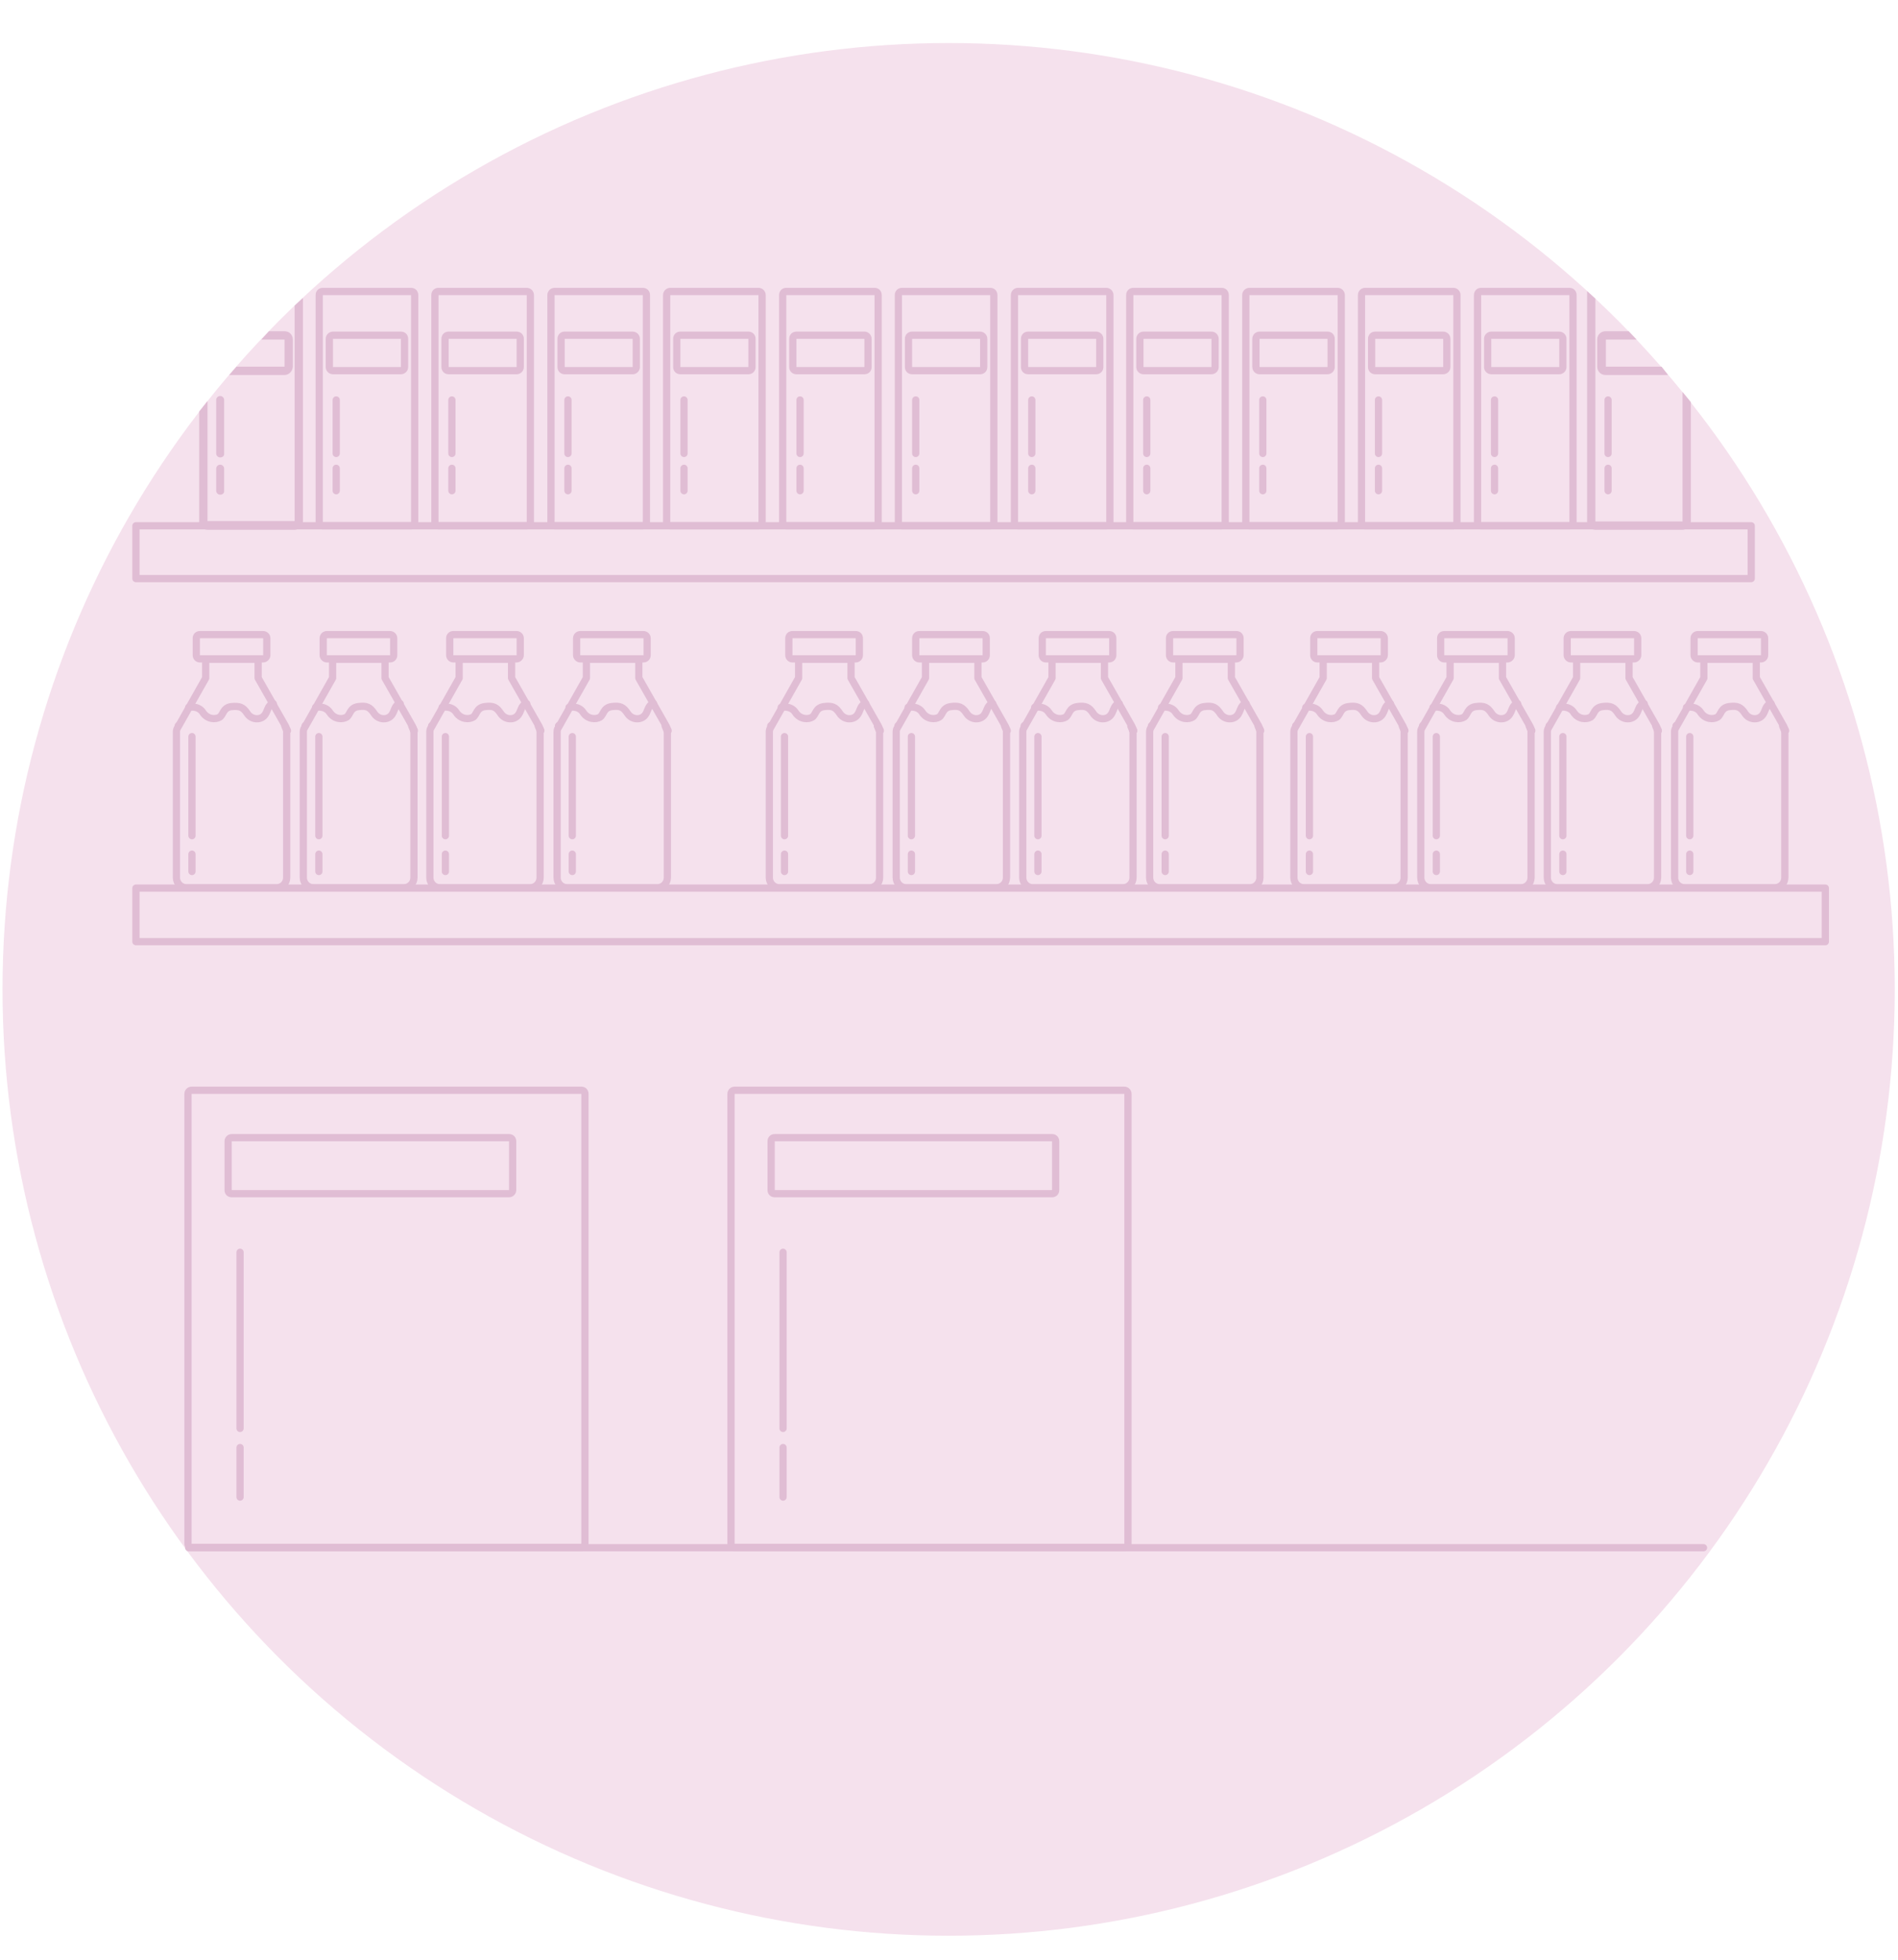 <?xml version="1.0" encoding="utf-8"?>
<!-- Generator: Adobe Illustrator 22.0.1, SVG Export Plug-In . SVG Version: 6.00 Build 0)  -->
<svg version="1.1" id="Layer_1" xmlns="http://www.w3.org/2000/svg" xmlns:xlink="http://www.w3.org/1999/xlink" x="0px" y="0px"
	 viewBox="0 0 525 542" style="enable-background:new 0 0 525 542;" xml:space="preserve">
<style type="text/css">
	.st0{fill:#F5E1ED;}
	.st1{fill:none;stroke:#E0BDD4;stroke-width:2;stroke-linecap:round;stroke-linejoin:round;stroke-miterlimit:10;}
	.st2{fill:#E0BDD4;}
	.st3{fill:none;}
</style>
<g id="Layer_1_1_">
	<circle class="st0" cx="262.4" cy="273.6" r="261.7"/>
	<rect x="37.6" y="245.6" class="st1" width="467.3" height="14.8"/>
	<rect x="37.6" y="145.4" class="st1" width="446.8" height="14.6"/>
	<g>
		<g>
			<path class="st2" d="M81.5,146.5H57.4c-1.3,0-2.3-1-2.3-2.3v-30.4l2.3-2.9v33.2h24.1V84.5l2.3-2.1v61.8
				C83.7,145.5,82.7,146.5,81.5,146.5z"/>
		</g>
		<g>
			<path class="st2" d="M78.7,103.7H63.4l2-2.3h13.3v-7.5h-6.4l2.1-2.3h4.3c1.3,0,2.3,1,2.3,2.3v7.5
				C80.9,102.7,79.9,103.7,78.7,103.7z"/>
		</g>
		<g>
			<path class="st2" d="M60.9,126.5c-0.6,0-1.1-0.5-1.1-1.1v-14.8c0-0.6,0.5-1.1,1.1-1.1s1.1,0.5,1.1,1.1v14.8
				C62.1,126,61.6,126.5,60.9,126.5z"/>
		</g>
		<g>
			<path class="st2" d="M60.9,136.8c-0.6,0-1.1-0.5-1.1-1.1v-6.1c0-0.6,0.5-1.1,1.1-1.1s1.1,0.5,1.1,1.1v6.1
				C62.1,136.3,61.6,136.8,60.9,136.8z"/>
		</g>
	</g>
	<g>
		<path class="st1" d="M113.7,145.4H89.3c-0.6,0-1-0.4-1-1V81.6c0-0.6,0.4-1,1-1h24.4c0.6,0,1,0.4,1,1v62.7
			C114.7,144.9,114.2,145.4,113.7,145.4z"/>
		<path class="st1" d="M110.9,102.5H92.1c-0.5,0-1-0.4-1-1v-7.8c0-0.6,0.5-1,1-1h18.8c0.6,0,1,0.4,1,1v7.8
			C111.9,102.1,111.4,102.5,110.9,102.5z"/>
		<line class="st1" x1="93" y1="110.6" x2="93" y2="125.4"/>
		<line class="st1" x1="93" y1="129.5" x2="93" y2="135.7"/>
	</g>
	<g>
		<path class="st1" d="M145.7,145.4h-24.4c-0.6,0-1-0.4-1-1V81.6c0-0.6,0.4-1,1-1h24.4c0.5,0,1,0.4,1,1v62.7
			C146.7,144.9,146.3,145.4,145.7,145.4z"/>
		<path class="st1" d="M142.9,102.5h-18.8c-0.6,0-1-0.4-1-1v-7.8c0-0.6,0.4-1,1-1h18.8c0.6,0,1,0.4,1,1v7.8
			C143.9,102.1,143.4,102.5,142.9,102.5z"/>
		<line class="st1" x1="125" y1="110.6" x2="125" y2="125.4"/>
		<line class="st1" x1="125" y1="129.5" x2="125" y2="135.7"/>
	</g>
	<g>
		<path class="st1" d="M177.8,145.4h-24.4c-0.5,0-1-0.4-1-1V81.6c0-0.6,0.5-1,1-1h24.4c0.6,0,1,0.4,1,1v62.7
			C178.8,144.9,178.3,145.4,177.8,145.4z"/>
		<path class="st1" d="M175,102.5h-18.8c-0.6,0-1-0.4-1-1v-7.8c0-0.6,0.4-1,1-1H175c0.5,0,1,0.4,1,1v7.8
			C176,102.1,175.5,102.5,175,102.5z"/>
		<line class="st1" x1="157.1" y1="110.6" x2="157.1" y2="125.4"/>
		<line class="st1" x1="157.1" y1="129.5" x2="157.1" y2="135.7"/>
	</g>
	<g>
		<path class="st1" d="M209.8,145.4h-24.4c-0.5,0-1-0.4-1-1V81.6c0-0.6,0.5-1,1-1h24.4c0.5,0,1,0.4,1,1v62.7
			C210.8,144.9,210.4,145.4,209.8,145.4z"/>
		<path class="st1" d="M207,102.5h-18.8c-0.6,0-1-0.4-1-1v-7.8c0-0.6,0.4-1,1-1H207c0.6,0,1,0.4,1,1v7.8
			C208,102.1,207.6,102.5,207,102.5z"/>
		<line class="st1" x1="189.2" y1="110.6" x2="189.2" y2="125.4"/>
		<line class="st1" x1="189.2" y1="129.5" x2="189.2" y2="135.7"/>
	</g>
	<g>
		<path class="st1" d="M241.9,145.4h-24.4c-0.6,0-1-0.4-1-1V81.6c0-0.6,0.4-1,1-1h24.4c0.6,0,1,0.4,1,1v62.7
			C242.9,144.9,242.5,145.4,241.9,145.4z"/>
		<path class="st1" d="M239.1,102.5h-18.8c-0.6,0-1-0.4-1-1v-7.8c0-0.6,0.4-1,1-1h18.8c0.5,0,1,0.4,1,1v7.8
			C240.1,102.1,239.7,102.5,239.1,102.5z"/>
		<line class="st1" x1="221.3" y1="110.6" x2="221.3" y2="125.4"/>
		<line class="st1" x1="221.3" y1="129.5" x2="221.3" y2="135.7"/>
	</g>
	<g>
		<path class="st1" d="M273.9,145.4h-24.4c-0.6,0-1-0.4-1-1V81.6c0-0.6,0.4-1,1-1h24.4c0.6,0,1,0.4,1,1v62.7
			C274.9,144.9,274.5,145.4,273.9,145.4z"/>
		<path class="st1" d="M271.1,102.5h-18.8c-0.6,0-1-0.4-1-1v-7.8c0-0.6,0.4-1,1-1h18.8c0.5,0,1,0.4,1,1v7.8
			C272.1,102.1,271.7,102.5,271.1,102.5z"/>
		<line class="st1" x1="253.3" y1="110.6" x2="253.3" y2="125.4"/>
		<line class="st1" x1="253.3" y1="129.5" x2="253.3" y2="135.7"/>
	</g>
	<g>
		<path class="st1" d="M306,145.4h-24.4c-0.5,0-1-0.4-1-1V81.6c0-0.6,0.5-1,1-1H306c0.5,0,1,0.4,1,1v62.7
			C307,144.9,306.6,145.4,306,145.4z"/>
		<path class="st1" d="M303.2,102.5h-18.8c-0.6,0-1-0.4-1-1v-7.8c0-0.6,0.4-1,1-1h18.8c0.5,0,1,0.4,1,1v7.8
			C304.2,102.1,303.8,102.5,303.2,102.5z"/>
		<line class="st1" x1="285.4" y1="110.6" x2="285.4" y2="125.4"/>
		<line class="st1" x1="285.4" y1="129.5" x2="285.4" y2="135.7"/>
	</g>
	<g>
		<path class="st1" d="M337.9,145.4h-24.4c-0.6,0-1-0.4-1-1V81.6c0-0.6,0.4-1,1-1h24.4c0.6,0,1,0.4,1,1v62.7
			C338.9,144.9,338.4,145.4,337.9,145.4z"/>
		<path class="st1" d="M335.1,102.5h-18.8c-0.5,0-1-0.4-1-1v-7.8c0-0.6,0.5-1,1-1h18.8c0.5,0,1,0.4,1,1v7.8
			C336.1,102.1,335.6,102.5,335.1,102.5z"/>
		<line class="st1" x1="317.2" y1="110.6" x2="317.2" y2="125.4"/>
		<line class="st1" x1="317.2" y1="129.5" x2="317.2" y2="135.7"/>
	</g>
	<g>
		<path class="st1" d="M370,145.4h-24.4c-0.5,0-1-0.4-1-1V81.6c0-0.6,0.5-1,1-1H370c0.5,0,1,0.4,1,1v62.7
			C371,144.9,370.5,145.4,370,145.4z"/>
		<path class="st1" d="M367.2,102.5h-18.8c-0.5,0-1-0.4-1-1v-7.8c0-0.6,0.5-1,1-1h18.8c0.6,0,1,0.4,1,1v7.8
			C368.2,102.1,367.7,102.5,367.2,102.5z"/>
		<line class="st1" x1="349.3" y1="110.6" x2="349.3" y2="125.4"/>
		<line class="st1" x1="349.3" y1="129.5" x2="349.3" y2="135.7"/>
	</g>
	<g>
		<path class="st1" d="M402,145.4h-24.4c-0.5,0-1-0.4-1-1V81.6c0-0.6,0.5-1,1-1H402c0.5,0,1,0.4,1,1v62.7
			C403,144.9,402.5,145.4,402,145.4z"/>
		<path class="st1" d="M399.2,102.5h-18.8c-0.6,0-1-0.4-1-1v-7.8c0-0.6,0.4-1,1-1h18.8c0.5,0,1,0.4,1,1v7.8
			C400.2,102.1,399.7,102.5,399.2,102.5z"/>
		<line class="st1" x1="381.3" y1="110.6" x2="381.3" y2="125.4"/>
		<line class="st1" x1="381.3" y1="129.5" x2="381.3" y2="135.7"/>
	</g>
	<g>
		<path class="st1" d="M434.1,145.4h-24.4c-0.6,0-1-0.4-1-1V81.6c0-0.6,0.4-1,1-1h24.4c0.6,0,1,0.4,1,1v62.7
			C435.1,144.9,434.6,145.4,434.1,145.4z"/>
		<path class="st1" d="M431.3,102.5h-18.8c-0.5,0-1-0.4-1-1v-7.8c0-0.6,0.5-1,1-1h18.8c0.5,0,1,0.4,1,1v7.8
			C432.3,102.1,431.8,102.5,431.3,102.5z"/>
		<line class="st1" x1="413.4" y1="110.6" x2="413.4" y2="125.4"/>
		<line class="st1" x1="413.4" y1="129.5" x2="413.4" y2="135.7"/>
	</g>
	<g>
		<path class="st2" d="M465.4,146.5h-24.1c-1.3,0-2.3-1-2.3-2.3V80.5l2.3,2.1v61.6h24.1v-35.8l2.3,2.8v33
			C467.6,145.5,466.6,146.5,465.4,146.5z"/>
	</g>
	<g>
		<path class="st2" d="M461.4,103.7h-17.3c-1.3,0-2.3-1-2.3-2.3v-7.5c0-1.3,1-2.3,2.3-2.3h6.4l2.2,2.3h-8.5v7.5h15.4L461.4,103.7z"
			/>
	</g>
	<line class="st1" x1="444.8" y1="110.6" x2="444.8" y2="125.4"/>
	<line class="st1" x1="444.8" y1="129.5" x2="444.8" y2="135.7"/>
	<g>
		<path class="st1" d="M160.7,427.9H53c-0.5,0-1-0.4-1-1V302.5c0-0.6,0.5-1,1-1h107.8c0.6,0,1,0.4,1,1v124.4
			C161.7,427.5,161.3,427.9,160.7,427.9z"/>
		<path class="st1" d="M140.8,330.1H64.1c-0.6,0-1-0.4-1-1v-13.5c0-0.6,0.5-1,1-1h76.7c0.6,0,1,0.4,1,1v13.5
			C141.8,329.7,141.3,330.1,140.8,330.1z"/>
		<line class="st1" x1="66.4" y1="346.3" x2="66.4" y2="395"/>
		<line class="st1" x1="66.4" y1="400.3" x2="66.4" y2="414"/>
	</g>
	<g>
		<path class="st1" d="M311,427.9H203.2c-0.5,0-1-0.4-1-1V302.5c0-0.6,0.5-1,1-1H311c0.5,0,1,0.4,1,1v124.4
			C312,427.5,311.5,427.9,311,427.9z"/>
		<path class="st1" d="M291,330.1h-76.7c-0.6,0-1-0.4-1-1v-13.5c0-0.6,0.4-1,1-1H291c0.6,0,1,0.4,1,1v13.5
			C292,329.7,291.6,330.1,291,330.1z"/>
		<line class="st1" x1="216.6" y1="346.3" x2="216.6" y2="395"/>
		<line class="st1" x1="216.6" y1="400.3" x2="216.6" y2="414"/>
	</g>
	<g>
		<path class="st1" d="M49.3,200.7l0.1-0.1L49.3,200.7L49.3,200.7z"/>
		<path class="st1" d="M79.3,202l-0.5-1.2C79,201.1,79.2,201.5,79.3,202z"/>
		<path class="st1" d="M79.3,202.4v40.3c0,1.6-1.3,2.8-2.8,2.8H51.6c-1.6,0-2.8-1.3-2.8-2.8v-40.3c0-0.4,0.1-0.8,0.3-1.1
			c0.1-0.2,7.8-13.8,7.8-13.8v-5.2h14.5v5.2l7.5,13.2l0.6,1.3c0,0,0,0,0,0.1C79.3,202.1,79.3,202.3,79.3,202.4z"/>
		<path class="st1" d="M79.3,202L79.3,202L79.3,202L79.3,202z"/>
		<path class="st1" d="M72.8,182.2H55.3c-0.6,0-1-0.5-1-1v-4.7c0-0.6,0.4-1,1-1h17.5c0.5,0,1,0.4,1,1v4.7
			C73.8,181.7,73.3,182.2,72.8,182.2z"/>
		<path class="st1" d="M52.2,195.6c0,0,2.6-0.6,3.9,1.4s3.6,2,4.7,1.3c1-0.7,0.9-2.6,3.2-2.9c2.3-0.2,3.2,0.1,4.4,1.9
			c1.1,1.7,3.4,1.9,4.6,0.7s0.9-3.1,2.6-3.4"/>
		<line class="st1" x1="53.1" y1="203.7" x2="53.1" y2="231.1"/>
		<line class="st1" x1="53.1" y1="236.2" x2="53.1" y2="241"/>
	</g>
	<g>
		<path class="st1" d="M84.4,200.7l0.1-0.1L84.4,200.7L84.4,200.7z"/>
		<path class="st1" d="M114.4,202l-0.5-1.2C114.2,201.1,114.4,201.5,114.4,202z"/>
		<path class="st1" d="M114.5,202.4v40.3c0,1.6-1.3,2.8-2.8,2.8h-25c-1.6,0-2.8-1.3-2.8-2.8v-40.3c0-0.4,0.1-0.8,0.3-1.1
			c0.1-0.2,7.8-13.8,7.8-13.8v-5.2h14.5v5.2l7.5,13.2l0.6,1.3c0,0,0,0,0,0.1C114.4,202.1,114.5,202.3,114.5,202.4z"/>
		<path class="st1" d="M114.5,202L114.5,202C114.4,202,114.4,202,114.5,202L114.5,202z"/>
		<path class="st1" d="M107.9,182.2H90.4c-0.5,0-1-0.5-1-1v-4.7c0-0.6,0.5-1,1-1h17.5c0.5,0,1,0.4,1,1v4.7
			C108.9,181.7,108.5,182.2,107.9,182.2z"/>
		<path class="st1" d="M87.3,195.6c0,0,2.6-0.6,3.9,1.4s3.6,2,4.7,1.3c1-0.7,0.9-2.6,3.2-2.9s3.2,0.1,4.4,1.9
			c1.1,1.7,3.4,1.9,4.6,0.7s0.9-3.1,2.6-3.4"/>
		<line class="st1" x1="88.2" y1="203.7" x2="88.2" y2="231.1"/>
		<line class="st1" x1="88.2" y1="236.2" x2="88.2" y2="241"/>
	</g>
	<g>
		<path class="st1" d="M119.4,200.7l0.1-0.1L119.4,200.7L119.4,200.7z"/>
		<path class="st1" d="M149.4,202l-0.5-1.2C149.2,201.1,149.3,201.5,149.4,202z"/>
		<path class="st1" d="M149.4,202.4v40.3c0,1.6-1.3,2.8-2.8,2.8h-24.9c-1.6,0-2.8-1.3-2.8-2.8v-40.3c0-0.4,0.1-0.8,0.3-1.1
			c0.1-0.2,7.8-13.8,7.8-13.8v-5.2h14.5v5.2l7.5,13.2l0.6,1.3c0,0,0,0,0,0.1C149.4,202.1,149.4,202.3,149.4,202.4z"/>
		<path class="st1" d="M149.4,202L149.4,202L149.4,202L149.4,202z"/>
		<path class="st1" d="M142.9,182.2h-17.5c-0.6,0-1-0.5-1-1v-4.7c0-0.6,0.4-1,1-1h17.5c0.5,0,1,0.4,1,1v4.7
			C143.9,181.7,143.4,182.2,142.9,182.2z"/>
		<path class="st1" d="M122.3,195.6c0,0,2.6-0.6,3.9,1.4s3.6,2,4.7,1.3c1-0.7,0.9-2.6,3.2-2.9s3.2,0.1,4.4,1.9
			c1.1,1.7,3.4,1.9,4.6,0.7c1.2-1.2,0.9-3.1,2.6-3.4"/>
		<line class="st1" x1="123.2" y1="203.7" x2="123.2" y2="231.1"/>
		<line class="st1" x1="123.2" y1="236.2" x2="123.2" y2="241"/>
	</g>
	<g>
		<path class="st1" d="M154.5,200.7l0.1-0.1L154.5,200.7L154.5,200.7z"/>
		<path class="st1" d="M184.5,202l-0.5-1.2C184.3,201.1,184.5,201.5,184.5,202z"/>
		<path class="st1" d="M184.6,202.4v40.3c0,1.6-1.3,2.8-2.8,2.8h-24.9c-1.6,0-2.8-1.3-2.8-2.8v-40.3c0-0.4,0.1-0.8,0.3-1.1
			c0.1-0.2,7.8-13.8,7.8-13.8v-5.2h14.5v5.2l7.5,13.2l0.6,1.3c0,0,0,0,0,0.1C184.6,202.1,184.6,202.3,184.6,202.4z"/>
		<path class="st1" d="M184.6,202L184.6,202C184.6,202,184.5,202,184.6,202L184.6,202z"/>
		<path class="st1" d="M178,182.2h-17.5c-0.5,0-1-0.5-1-1v-4.7c0-0.6,0.5-1,1-1H178c0.5,0,1,0.4,1,1v4.7
			C179,181.7,178.6,182.2,178,182.2z"/>
		<path class="st1" d="M157.4,195.6c0,0,2.6-0.6,3.9,1.4s3.6,2,4.7,1.3c1-0.7,0.9-2.6,3.2-2.9s3.2,0.1,4.4,1.9
			c1.1,1.7,3.4,1.9,4.6,0.7c1.2-1.2,0.9-3.1,2.6-3.4"/>
		<line class="st1" x1="158.3" y1="203.7" x2="158.3" y2="231.1"/>
		<line class="st1" x1="158.3" y1="236.2" x2="158.3" y2="241"/>
	</g>
	<g>
		<path class="st1" d="M213.2,200.7l0.1-0.1L213.2,200.7L213.2,200.7z"/>
		<path class="st1" d="M243.2,202l-0.5-1.2C243,201.1,243.1,201.5,243.2,202z"/>
		<path class="st1" d="M243.3,202.4v40.3c0,1.6-1.3,2.8-2.8,2.8h-24.9c-1.6,0-2.8-1.3-2.8-2.8v-40.3c0-0.4,0.1-0.8,0.3-1.1
			c0.1-0.2,7.8-13.8,7.8-13.8v-5.2h14.5v5.2l7.5,13.2l0.6,1.3c0,0,0,0,0,0.1C243.2,202.1,243.3,202.3,243.3,202.4z"/>
		<path class="st1" d="M243.3,202L243.3,202C243.2,202,243.2,202,243.3,202L243.3,202z"/>
		<path class="st1" d="M236.7,182.2h-17.5c-0.6,0-1-0.5-1-1v-4.7c0-0.6,0.4-1,1-1h17.5c0.6,0,1,0.4,1,1v4.7
			C237.7,181.7,237.3,182.2,236.7,182.2z"/>
		<path class="st1" d="M216.1,195.6c0,0,2.6-0.6,3.9,1.4s3.6,2,4.7,1.3c1-0.7,0.9-2.6,3.2-2.9s3.2,0.1,4.4,1.9
			c1.1,1.7,3.4,1.9,4.6,0.7c1.2-1.2,0.9-3.1,2.6-3.4"/>
		<line class="st1" x1="217" y1="203.7" x2="217" y2="231.1"/>
		<line class="st1" x1="217" y1="236.2" x2="217" y2="241"/>
	</g>
	<g>
		<path class="st1" d="M248.4,200.7l0.1-0.1L248.4,200.7L248.4,200.7z"/>
		<path class="st1" d="M278.4,202l-0.5-1.2C278.1,201.1,278.3,201.5,278.4,202z"/>
		<path class="st1" d="M278.4,202.4v40.3c0,1.6-1.3,2.8-2.8,2.8h-24.9c-1.6,0-2.8-1.3-2.8-2.8v-40.3c0-0.4,0.1-0.8,0.3-1.1
			c0.1-0.2,7.8-13.8,7.8-13.8v-5.2h14.5v5.2l7.5,13.2l0.6,1.3c0,0,0,0,0,0.1C278.4,202.1,278.4,202.3,278.4,202.4z"/>
		<path class="st1" d="M278.4,202L278.4,202L278.4,202L278.4,202z"/>
		<path class="st1" d="M271.8,182.2h-17.5c-0.6,0-1-0.5-1-1v-4.7c0-0.6,0.4-1,1-1h17.5c0.6,0,1,0.4,1,1v4.7
			C272.8,181.7,272.4,182.2,271.8,182.2z"/>
		<path class="st1" d="M251.2,195.6c0,0,2.6-0.6,3.9,1.4c1.3,2,3.6,2,4.7,1.3c1-0.7,0.9-2.6,3.2-2.9s3.2,0.1,4.4,1.9
			c1.1,1.7,3.4,1.9,4.6,0.7s0.9-3.1,2.6-3.4"/>
		<line class="st1" x1="252.1" y1="203.7" x2="252.1" y2="231.1"/>
		<line class="st1" x1="252.1" y1="236.2" x2="252.1" y2="241"/>
	</g>
	<g>
		<path class="st1" d="M283.3,200.7l0.1-0.1L283.3,200.7L283.3,200.7z"/>
		<path class="st1" d="M313.3,202l-0.5-1.2C313.1,201.1,313.3,201.5,313.3,202z"/>
		<path class="st1" d="M313.4,202.4v40.3c0,1.6-1.3,2.8-2.8,2.8h-24.9c-1.6,0-2.8-1.3-2.8-2.8v-40.3c0-0.4,0.1-0.8,0.3-1.1
			c0.1-0.2,7.8-13.8,7.8-13.8v-5.2h14.5v5.2l7.5,13.2l0.6,1.3c0,0,0,0,0,0.1C313.4,202.1,313.4,202.3,313.4,202.4z"/>
		<path class="st1" d="M313.4,202L313.4,202C313.4,202,313.3,202,313.4,202L313.4,202z"/>
		<path class="st1" d="M306.8,182.2h-17.5c-0.6,0-1-0.5-1-1v-4.7c0-0.6,0.4-1,1-1h17.5c0.6,0,1,0.4,1,1v4.7
			C307.8,181.7,307.4,182.2,306.8,182.2z"/>
		<path class="st1" d="M286.2,195.6c0,0,2.6-0.6,3.9,1.4s3.6,2,4.7,1.3c1-0.7,0.9-2.6,3.2-2.9s3.2,0.1,4.4,1.9
			c1.1,1.7,3.4,1.9,4.6,0.7s0.9-3.1,2.6-3.4"/>
		<line class="st1" x1="287.1" y1="203.7" x2="287.1" y2="231.1"/>
		<line class="st1" x1="287.1" y1="236.2" x2="287.1" y2="241"/>
	</g>
	<g>
		<path class="st1" d="M318.5,200.7l0.1-0.1L318.5,200.7L318.5,200.7z"/>
		<path class="st1" d="M348.5,202l-0.5-1.2C348.2,201.1,348.4,201.5,348.5,202z"/>
		<path class="st1" d="M348.5,202.4v40.3c0,1.6-1.3,2.8-2.8,2.8h-24.9c-1.6,0-2.8-1.3-2.8-2.8v-40.3c0-0.4,0.1-0.8,0.3-1.1
			c0.1-0.2,7.8-13.8,7.8-13.8v-5.2h14.5v5.2l7.5,13.2l0.6,1.3c0,0,0,0,0,0.1C348.5,202.1,348.5,202.3,348.5,202.4z"/>
		<path class="st1" d="M348.5,202L348.5,202L348.5,202L348.5,202z"/>
		<path class="st1" d="M342,182.2h-17.5c-0.6,0-1-0.5-1-1v-4.7c0-0.6,0.4-1,1-1H342c0.6,0,1,0.4,1,1v4.7
			C343,181.7,342.5,182.2,342,182.2z"/>
		<path class="st1" d="M321.3,195.6c0,0,2.6-0.6,3.9,1.4s3.6,2,4.7,1.3c1-0.7,0.9-2.6,3.2-2.9s3.2,0.1,4.4,1.9
			c1.1,1.7,3.4,1.9,4.6,0.7s0.9-3.1,2.6-3.4"/>
		<line class="st1" x1="322.3" y1="203.7" x2="322.3" y2="231.1"/>
		<line class="st1" x1="322.3" y1="236.2" x2="322.3" y2="241"/>
	</g>
	<g>
		<path class="st1" d="M358.4,200.7l0.1-0.1L358.4,200.7L358.4,200.7z"/>
		<path class="st1" d="M388.4,202l-0.5-1.2C388.1,201.1,388.3,201.5,388.4,202z"/>
		<path class="st1" d="M388.4,202.4v40.3c0,1.6-1.3,2.8-2.8,2.8h-24.9c-1.6,0-2.8-1.3-2.8-2.8v-40.3c0-0.4,0.1-0.8,0.3-1.1
			c0.1-0.2,7.8-13.8,7.8-13.8v-5.2h14.5v5.2l7.5,13.2l0.6,1.3c0,0,0,0,0,0.1C388.4,202.1,388.4,202.3,388.4,202.4z"/>
		<path class="st1" d="M388.4,202L388.4,202L388.4,202L388.4,202z"/>
		<path class="st1" d="M381.9,182.2h-17.5c-0.6,0-1-0.5-1-1v-4.7c0-0.6,0.4-1,1-1h17.5c0.5,0,1,0.4,1,1v4.7
			C382.9,181.7,382.4,182.2,381.9,182.2z"/>
		<path class="st1" d="M361.2,195.6c0,0,2.6-0.6,3.9,1.4s3.6,2,4.7,1.3c1-0.7,0.9-2.6,3.2-2.9s3.2,0.1,4.4,1.9
			c1.1,1.7,3.4,1.9,4.6,0.7s0.9-3.1,2.6-3.4"/>
		<line class="st1" x1="362.2" y1="203.7" x2="362.2" y2="231.1"/>
		<line class="st1" x1="362.2" y1="236.2" x2="362.2" y2="241"/>
	</g>
	<g>
		<path class="st1" d="M393.5,200.7l0.1-0.1L393.5,200.7L393.5,200.7z"/>
		<path class="st1" d="M423.5,202l-0.5-1.2C423.3,201.1,423.4,201.5,423.5,202z"/>
		<path class="st1" d="M423.5,202.4v40.3c0,1.6-1.3,2.8-2.8,2.8h-24.9c-1.6,0-2.8-1.3-2.8-2.8v-40.3c0-0.4,0.1-0.8,0.3-1.1
			c0.1-0.2,7.8-13.8,7.8-13.8v-5.2h14.5v5.2l7.5,13.2l0.6,1.3c0,0,0,0,0,0.1C423.5,202.1,423.5,202.3,423.5,202.4z"/>
		<path class="st1" d="M423.5,202L423.5,202L423.5,202L423.5,202z"/>
		<path class="st1" d="M417,182.2h-17.5c-0.6,0-1-0.5-1-1v-4.7c0-0.6,0.4-1,1-1H417c0.5,0,1,0.4,1,1v4.7
			C418,181.7,417.5,182.2,417,182.2z"/>
		<path class="st1" d="M396.4,195.6c0,0,2.6-0.6,3.9,1.4s3.6,2,4.7,1.3c1-0.7,0.9-2.6,3.2-2.9s3.2,0.1,4.4,1.9
			c1.1,1.7,3.4,1.9,4.6,0.7s0.9-3.1,2.6-3.4"/>
		<line class="st1" x1="397.3" y1="203.7" x2="397.3" y2="231.1"/>
		<line class="st1" x1="397.3" y1="236.2" x2="397.3" y2="241"/>
	</g>
	<g>
		<path class="st1" d="M428.5,200.7l0.1-0.1L428.5,200.7L428.5,200.7z"/>
		<path class="st1" d="M458.5,202l-0.5-1.2C458.2,201.1,458.4,201.5,458.5,202z"/>
		<path class="st1" d="M458.5,202.4v40.3c0,1.6-1.3,2.8-2.8,2.8h-24.9c-1.6,0-2.8-1.3-2.8-2.8v-40.3c0-0.4,0.1-0.8,0.3-1.1
			c0.1-0.2,7.8-13.8,7.8-13.8v-5.2h14.5v5.2l7.5,13.2l0.6,1.3c0,0,0,0,0,0.1C458.5,202.1,458.5,202.3,458.5,202.4z"/>
		<path class="st1" d="M458.5,202L458.5,202L458.5,202L458.5,202z"/>
		<path class="st1" d="M452,182.2h-17.5c-0.5,0-1-0.5-1-1v-4.7c0-0.6,0.5-1,1-1H452c0.5,0,1,0.4,1,1v4.7
			C453,181.7,452.5,182.2,452,182.2z"/>
		<path class="st1" d="M431.4,195.6c0,0,2.6-0.6,3.9,1.4s3.6,2,4.7,1.3c1-0.7,0.9-2.6,3.2-2.9s3.2,0.1,4.4,1.9
			c1.1,1.7,3.4,1.9,4.6,0.7s0.9-3.1,2.6-3.4"/>
		<line class="st1" x1="432.3" y1="203.7" x2="432.3" y2="231.1"/>
		<line class="st1" x1="432.3" y1="236.2" x2="432.3" y2="241"/>
	</g>
	<g>
		<path class="st1" d="M463.6,200.7l0.1-0.1L463.6,200.7L463.6,200.7z"/>
		<path class="st1" d="M493.6,202l-0.5-1.2C493.4,201.1,493.6,201.5,493.6,202z"/>
		<path class="st1" d="M493.7,202.4v40.3c0,1.6-1.3,2.8-2.8,2.8H466c-1.6,0-2.8-1.3-2.8-2.8v-40.3c0-0.4,0.1-0.8,0.3-1.1
			c0.1-0.2,7.8-13.8,7.8-13.8v-5.2h14.5v5.2l7.5,13.2l0.6,1.3c0,0,0,0,0,0.1C493.7,202.1,493.7,202.3,493.7,202.4z"/>
		<path class="st1" d="M493.7,202L493.7,202C493.6,202,493.6,202,493.7,202L493.7,202z"/>
		<path class="st1" d="M487.1,182.2h-17.5c-0.5,0-1-0.5-1-1v-4.7c0-0.6,0.5-1,1-1h17.5c0.5,0,1,0.4,1,1v4.7
			C488.1,181.7,487.7,182.2,487.1,182.2z"/>
		<path class="st1" d="M466.5,195.6c0,0,2.6-0.6,3.9,1.4s3.6,2,4.7,1.3c1-0.7,0.9-2.6,3.2-2.9s3.2,0.1,4.4,1.9
			c1.1,1.7,3.4,1.9,4.6,0.7s0.9-3.1,2.6-3.4"/>
		<line class="st1" x1="467.4" y1="203.7" x2="467.4" y2="231.1"/>
		<line class="st1" x1="467.4" y1="236.2" x2="467.4" y2="241"/>
	</g>
	<line class="st1" x1="52.2" y1="428" x2="471.2" y2="428"/>
</g>
<rect class="st3" width="525" height="542"/>
<circle class="st3" cx="261.4" cy="276.7" r="261.7"/>
<rect x="-0.3" class="st3" width="524.3" height="542"/>
</svg>
